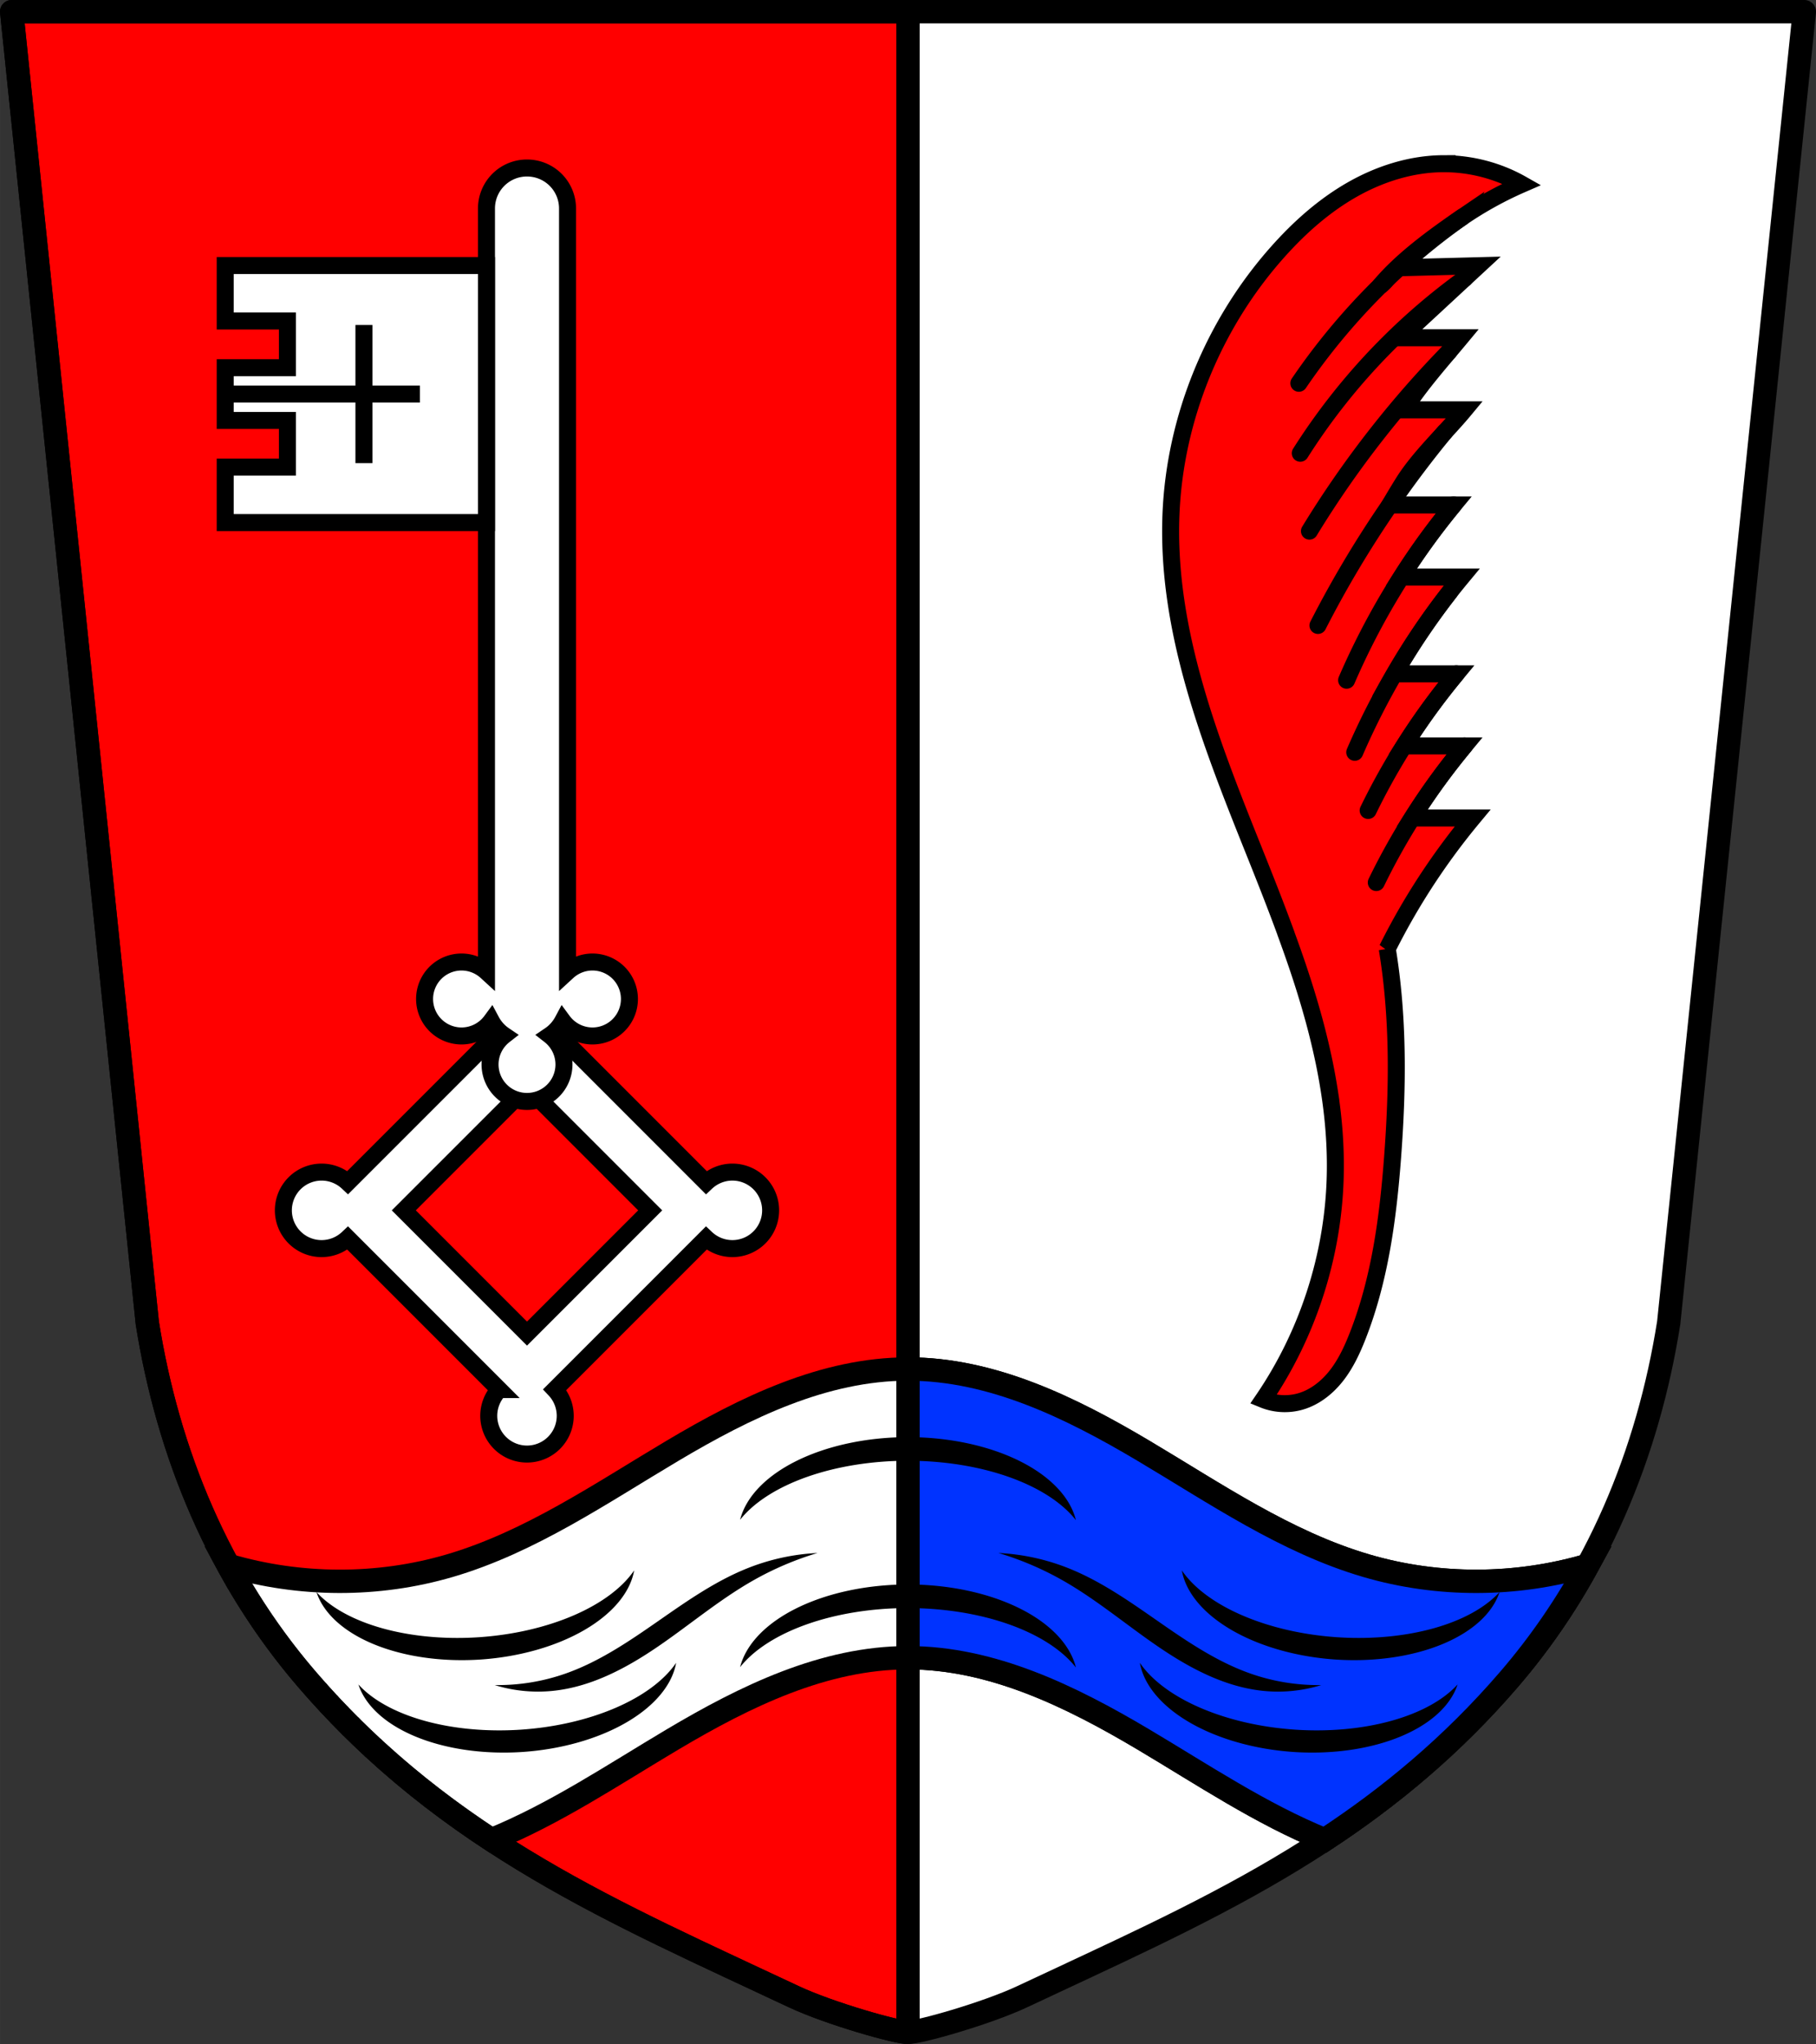 <svg xmlns="http://www.w3.org/2000/svg" width="854.75" height="961.77" viewBox="0 0 854.746 961.774"><rect x="0" y="0" width="854.746" height="961.774" fill="#333333" stroke="none"/><path d="m5.504 5.503 63.814 616.86c9.672 61.3 33.697 119.66 75.19 167.86 66.42 77.14 146.54 110.42 228.95 149.22 17.03 8.02 49.32 17.12 53.916 16.822 4.592.293 36.883-8.802 53.916-16.822 82.42-38.805 162.53-72.08 228.95-149.22 41.492-48.19 65.52-106.56 75.19-167.86l63.814-616.86H5.504" fill="#fff" fill-rule="evenodd"/><g stroke="#000" stroke-width="11"><path d="m5.5 5.5 63.814 616.86c9.672 61.3 33.697 119.66 75.19 167.86 66.42 77.14 146.54 110.42 228.95 149.22 17.03 8.02 49.32 17.12 53.916 16.822V5.502H5.5z" fill="red" stroke-linejoin="round"/><path d="M427.37 644.16c-39.531 0-76.68 18.19-110.67 38.37-33.992 20.18-67.15 43.06-105.08 54.19-33.793 9.912-70.43 9.729-104.2-.184 10.337 18.92 22.649 36.917 37.08 53.68 26.919 31.26 56.09 55.32 86.75 75.46 30.01-12.209 57.45-30.664 85.45-47.29 33.992-20.18 71.14-38.37 110.67-38.37 39.531 0 76.68 18.19 110.67 38.37 28 16.625 55.44 35.08 85.45 47.29 30.659-20.14 59.828-44.2 86.75-75.46 14.433-16.763 26.745-34.76 37.08-53.68-33.773 9.912-70.41 10.09-104.2.184-37.933-11.126-71.09-34.01-105.08-54.19-33.993-20.18-71.14-38.37-110.67-38.37z" fill="#fff" fill-rule="evenodd"/><g fill-rule="evenodd"><path d="m5.504 5.499 63.814 616.86c9.672 61.3 33.697 119.66 75.19 167.86 66.42 77.14 146.54 110.42 228.95 149.22 17.03 8.02 49.32 17.12 53.916 16.822 4.592.293 36.883-8.802 53.916-16.822 82.42-38.805 162.53-72.08 228.95-149.22 41.492-48.19 65.52-106.56 75.19-167.86l63.814-616.86H5.504z" fill="none" stroke-linejoin="round"/><path d="M427.37 644.16v135.86c39.531 0 76.68 18.19 110.67 38.37 28 16.625 55.44 35.08 85.45 47.29 30.659-20.14 59.828-44.2 86.75-75.46 14.433-16.763 26.745-34.76 37.08-53.68-33.773 9.912-70.41 10.09-104.2.184-37.933-11.126-71.09-34.01-105.08-54.19-33.993-20.18-71.14-38.37-110.67-38.37zm-318.61 94.79zm2.469 4.354c.336.581.679 1.159 1.02 1.738-.34-.579-.683-1.157-1.02-1.738zm3.496 5.887zm2.578 4.174zm3.256 5.059zm3.17 4.734zm2.861 4.123zm3.756 5.182zm3.252 4.326zm3.852 4.916zm3.646 4.471zm7.994 9.26c.278.312.555.625.834.936-.279-.31-.556-.624-.834-.936zm5.381 5.916.66.705c-.22-.236-.441-.469-.66-.705zm5.131 5.416c.127.132.253.267.381.398-.127-.132-.253-.266-.381-.398zm5.105 5.191.799.795-.799-.795zm10.547 10.143c.234.217.468.436.703.652-.235-.216-.469-.435-.703-.652zm5.432 4.941.916.813c-.305-.271-.611-.54-.916-.813zm3.896 3.418zm6.258 5.336zm6.256 5.123zm7.98 6.227zm6.98 5.213zm6.627 4.76zm6.445 4.463z" fill="#03f"/></g></g><path d="M427.344 676.219a79.927 45.397 0 0 0-79.004 38.896 85.722 45.397 0 0 1 79.004-27.789 85.722 45.397 0 0 1 79.06 27.96 79.927 45.397 0 0 0-79.06-39.067M384.8 730.73a102.41 102.41 0 0 0-32.09 6.83c-15.54 6.04-29.33 15.76-43.02 25.28-13.69 9.52-27.66 19.03-43.38 24.58a96.318 96.318 0 0 1-33.47 5.46c8.8 2.73 18.15 3.66 27.32 2.73 18.04-1.82 34.63-10.67 49.59-20.9 14.97-10.23 28.9-22.04 44.66-31 9.6-5.46 19.82-9.82 30.39-12.98m85.14 0a145.84 145.84 0 0 1 30.39 12.98c15.76 8.96 29.69 20.77 44.66 31 14.97 10.23 31.56 19.08 49.59 20.9 9.17.93 18.52 0 27.32-2.73a96.224 96.224 0 0 1-33.46-5.46c-15.73-5.55-29.69-15.06-43.38-24.58-13.69-9.52-27.48-19.24-43.02-25.28a102.47 102.47 0 0 0-32.1-6.83m-171.452 8.192a43.011 81.293 86.167 0 1-73.037 31.443 43.011 81.293 86.167 0 1-76.513-21.261 43.011 75.797 86.167 0 0 77.218 31.761 43.011 75.797 86.167 0 0 72.332-41.943m257.768 0a75.797 43.011 3.833 0 0 72.332 41.943 75.797 43.011 3.833 0 0 77.219-31.761 81.293 43.011 3.833 0 1-76.514 21.261 81.293 43.011 3.833 0 1-73.037-31.443m-128.912 6.625a79.927 45.397 0 0 0-79.004 38.896 85.722 45.397 0 0 1 79.004-27.789 85.722 45.397 0 0 1 79.06 27.96 79.927 45.397 0 0 0-79.06-39.067M318.24 782.416a43.011 81.293 86.167 0 1-73.037 31.443 43.011 81.293 86.167 0 1-76.514-21.261 43.011 75.797 86.167 0 0 77.217 31.761 43.011 75.797 86.167 0 0 72.334-41.943m218.264 0a75.797 43.011 3.833 0 0 72.334 41.943 75.797 43.011 3.833 0 0 77.217-31.761 81.293 43.011 3.833 0 1-76.514 21.261 81.293 43.011 3.833 0 1-73.037-31.443"/><g stroke="#000" stroke-width="8"><g fill-rule="evenodd"><path d="M679.604 77.02c-15.214.023-30.21 4.782-43.41 12.338-13.205 7.556-24.705 17.834-34.824 29.2-30.18 33.882-48.44 78.3-50.23 123.63-2.132 54.1 18.275 106.25 38.41 156.51 5.354 13.363 10.725 26.856 15.709 40.479 0 .022 0 .044-.002.066 1.615 4.4 3.189 8.814 4.709 13.246l.199.58a491.619 491.619 0 0 1 4.303 13.176c.157.507.31 1.016.465 1.523a429.899 429.899 0 0 1 1.989 6.694c.298 1.036.589 2.073.879 3.111.259.93.523 1.858.775 2.789l.123.465c.436 1.621.862 3.246 1.275 4.873.185.726.361 1.455.541 2.182a285.317 285.317 0 0 1 1.44 6.06c.424 1.87.837 3.742 1.227 5.619.018.089.04.177.059.266l.008.045c.437 2.12.849 4.245 1.238 6.373.053.288.102.576.154.863.342 1.904.664 3.809.965 5.719.041.26.085.521.125.781a256.041 256.041 0 0 1 .928 6.518c1.485 11.578 2.149 23.25 1.752 35.02-1.239 36.711-13.11 73-33.807 103.35 5.473 2.238 11.7 2.585 17.387.967 6.83-1.944 12.671-6.591 17.05-12.184 4.376-5.593 7.406-12.12 9.998-18.727 10.456-26.673 14.264-55.46 16.42-84.03 2.467-32.687 2.848-65.741-2.51-98.07a320.013 320.013 0 0 1 15.555-27.643 322.496 322.496 0 0 1 24.617-33.916h-28.445a322.478 322.478 0 0 1 24.615-33.916h-28.445a322.496 322.496 0 0 1 24.617-33.916h-28.447c-.286.151-.569.308-.854.461a321.521 321.521 0 0 1 7.232-12.07 322.496 322.496 0 0 1 24.617-33.916h-28.447a322.496 322.496 0 0 1 24.617-33.916h-30.04a320.275 320.275 0 0 1 6.523-10.852c7.458-11.823 19.688-23.16 28.617-33.916h-28.447c7.458-11.823 17.688-23.16 26.617-33.916h-28.22l36.617-33.916-37.29.978c-5 2.631-4.635 5.244-9.133 8.657 10.14-12.238 25.729-23.569 38.87-32.511a171.66 171.66 0 0 1 28.01-15.455c-11.127-6.314-23.912-9.677-36.705-9.658z" fill="red"/><g fill="none" stroke-linecap="round"><path d="M688.294 102.14a307.474 307.474 0 0 0-29.737 23.854 307.714 307.714 0 0 0-47.22 54.35M689.284 131.09a298.843 298.843 0 0 0-38.18 32.869 299.208 299.208 0 0 0-39.09 49.31M681.924 165.51a475.213 475.213 0 0 0-33.476 38.18 476.201 476.201 0 0 0-32.12 46.22M679.934 203.38a503.363 503.363 0 0 0-25.791 34.24 506.027 506.027 0 0 0-33.815 56.672M684.184 237.61a345.77 345.77 0 0 0-50.362 82.456M682.324 278.57a348.214 348.214 0 0 0-44.678 75.41M685.464 317.05a318.557 318.557 0 0 0-41.505 64.294M689.294 350.97a318.557 318.557 0 0 0-41.505 64.294"/></g></g><g fill="#fff"><g stroke-linecap="round"><path d="M248.045 454.84a18 18 0 0 0-18 18 18 18 0 0 0 4.916 12.332l-71.25 71.25a18 18 0 0 0-12.34-4.91 18 18 0 0 0-18 18 18 18 0 0 0 18 18 18 18 0 0 0 12.33-4.916l71.25 71.25a18 18 0 0 0-4.91 12.336 18 18 0 0 0 18 18 18 18 0 0 0 18-18 18 18 0 0 0-4.916-12.33l71.25-71.25a18 18 0 0 0 12.338 4.908 18 18 0 0 0 18-18 18 18 0 0 0-18-18 18 18 0 0 0-12.33 4.92l-71.25-71.26a18 18 0 0 0 4.91-12.338 18 18 0 0 0-18-18zm0 56.689 57.986 57.986-57.986 57.986-57.986-57.986 57.986-57.986z"/><path d="M248.05 79.05a19.039 19.039 0 0 0-19.08 19.08v359.11a17.396 17.396 0 0 0-11.734-4.58 17.396 17.396 0 0 0-17.397 17.396 17.396 17.396 0 0 0 17.397 17.397 17.396 17.396 0 0 0 13.986-7.086 19.076 19.076 0 0 0 6.131 6.807 17.396 17.396 0 0 0-6.703 13.693 17.396 17.396 0 0 0 17.396 17.397 17.396 17.396 0 0 0 17.397-17.397 17.396 17.396 0 0 0-6.692-13.703 19.072 19.072 0 0 0 6.121-6.797 17.396 17.396 0 0 0 13.985 7.086 17.396 17.396 0 0 0 17.396-17.396 17.396 17.396 0 0 0-17.396-17.397 17.396 17.396 0 0 0-11.735 4.584V98.134a19.039 19.039 0 0 0-19.08-19.08z"/><path d="M106 124.96v26.09h29.28v21.961H106v24.818h29.28v21.959H106v26.09h122.97v-120.93H106z"/></g><g fill-rule="evenodd"><path d="M106.004 185.42h91.65M171.294 217.92v-65"/></g></g></g></svg>